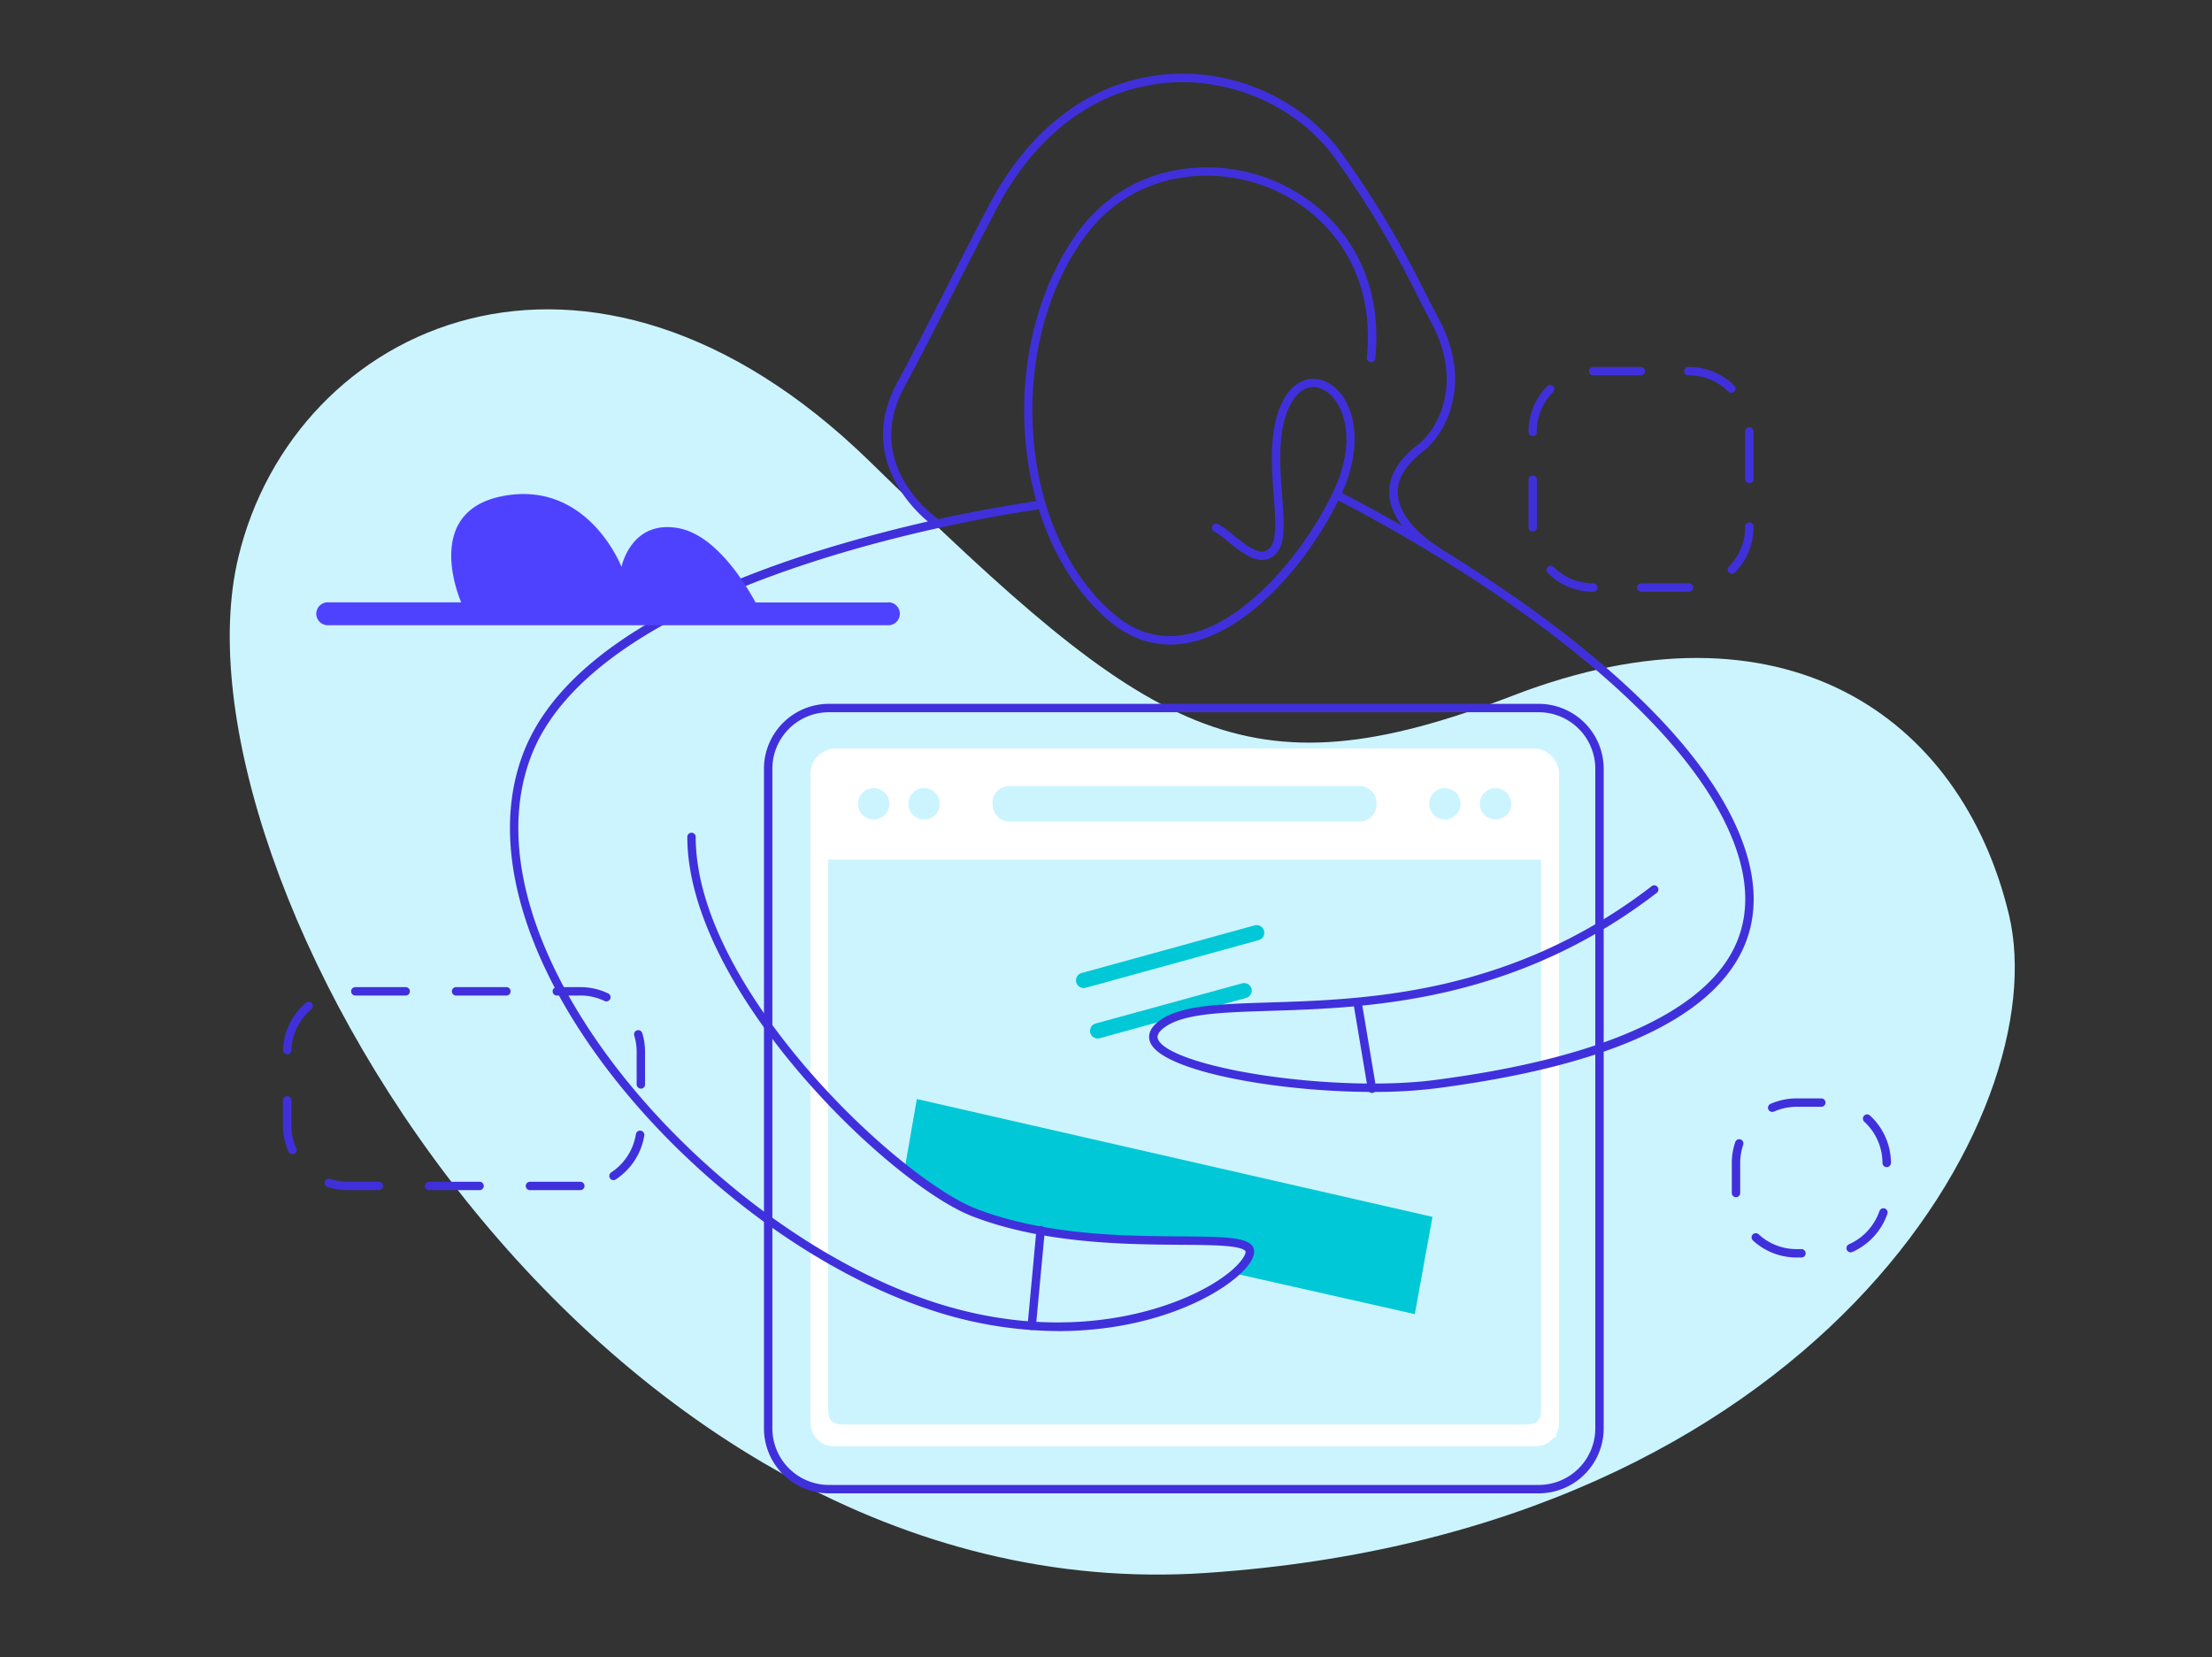 <svg id="Layer_1" data-name="Layer 1" xmlns="http://www.w3.org/2000/svg" xmlns:xlink="http://www.w3.org/1999/xlink" viewBox="0 0 526.97 394.83"><rect x="0" y="0" width="526.97" height="394.83" fill="#333333" stroke="none"/><defs><clipPath id="clip-path"><rect x="273.18" y="-986.07" width="1308.51" height="841.87" style="fill:none"/></clipPath></defs><title>Transform-Web-Content</title><path d="M56.77,132.82c13.3-55.63,83.38-88.29,150.41-22.89s89.08,80.53,153.26,55.8,106.69,4.69,118.13,52.1S432.79,365,287.29,374.78,38.79,208,56.77,132.82Z" style="fill:#ccf4ff"/><path d="M278.72,153.58c-5.35,0-10.34-2-14.91-6-11.29-9.84-18.45-26-19.64-44.33C243,85.23,247.68,67.65,257,55,268.91,39,288.38,37.22,302.41,42.63c13.71,5.28,27.54,19.29,25.23,42.76a1,1,0,1,1-2-.2c2.2-22.35-10.93-35.68-24-40.7-13.32-5.13-31.8-3.49-43.07,11.73-9.05,12.25-13.59,29.35-12.45,46.93,1.15,17.8,8.06,33.46,19,42.95,5.36,4.67,11.35,6.36,17.81,5,13.94-2.85,27.68-19.43,34.55-33.62,6.22-12.87,2.49-22.12-2.14-24.58-2.83-1.5-5.67-.41-7.61,2.93-3.5,6-2.83,15-2.29,22.16.45,6.08.81,10.88-1,13.39a4.69,4.69,0,0,1-3.21,2c-2.83.37-5.88-2.09-8.56-4.25a22.39,22.39,0,0,0-3.41-2.48,1,1,0,0,1,.9-1.79,24.76,24.76,0,0,1,3.77,2.71c2.37,1.91,5.05,4.09,7,3.83a2.77,2.77,0,0,0,1.86-1.24c1.41-1.92,1.05-6.84.65-12-.56-7.45-1.25-16.73,2.56-23.32,2.46-4.24,6.5-5.69,10.27-3.69,6.33,3.36,9.18,14.46,3,27.22C312,133.5,298,150.1,283.34,153.1A23,23,0,0,1,278.72,153.58Z" style="fill:#4030db"/><rect x="196.95" y="202.43" width="173.83" height="140.09" style="fill:#fff"/><path d="M344.21,195.26a3.74,3.74,0,1,0-3.74-3.74A3.74,3.74,0,0,0,344.21,195.26Z" style="fill:#ccf"/><path d="M356.28,195.26a3.74,3.74,0,1,0-3.73-3.74A3.74,3.74,0,0,0,356.28,195.26Z" style="fill:#ccf"/><path d="M220.14,195.26a3.74,3.74,0,1,0,.07-7.48h0a3.74,3.74,0,0,0,0,7.48Z" style="fill:#ccf"/><path d="M240.48,195.74h83.45a4,4,0,0,0,4.05-4.05v-.36a4.05,4.05,0,0,0-4.05-4.05H240.48a4.05,4.05,0,0,0-4,4.05v.36h0A4,4,0,0,0,240.48,195.74Z" style="fill:#ccf"/><circle cx="208.14" cy="191.52" r="3.74" style="fill:#ccf"/><path d="M197.29,335.81c0,2.63,1,3.61,3.6,3.61H363.53c2.64,0,3.6-1,3.6-3.61v-131H197.29Z" style="fill:none"/><path d="M365.35,178.33a.41.41,0,0,0-.11,0H199.18a6.12,6.12,0,0,0-6.11,6.11V339.18a5.56,5.56,0,0,0,5.73,5.39H365.65a5.57,5.57,0,0,0,5.77-5.35V184.51A6.13,6.13,0,0,0,365.35,178.33Z" style="fill:#fff"/><path d="M356.28,187.78a3.74,3.74,0,1,1-3.73,3.74A3.73,3.73,0,0,1,356.28,187.78Z" style="fill:#ccf4ff"/><path d="M344.21,187.78a3.74,3.74,0,1,1-3.74,3.74A3.73,3.73,0,0,1,344.21,187.78Z" style="fill:#ccf4ff"/><path d="M367.13,335.81c0,2.63-1,3.61-3.6,3.61H200.89c-2.63,0-3.6-1-3.6-3.61v-131H367.13Z" style="fill:#ccf4ff"/><path d="M236.43,191.69v-.36a4.05,4.05,0,0,1,4-4.05h83.45a4.05,4.05,0,0,1,4.05,4.05v.36a4,4,0,0,1-4.05,4.05H240.48a4,4,0,0,1-4-4.05Z" style="fill:#ccf4ff"/><path d="M220.18,187.78h0a3.74,3.74,0,1,1-3.77,3.74A3.74,3.74,0,0,1,220.21,187.78Z" style="fill:#ccf4ff"/><polygon points="215.61 278.01 218.42 261.86 341.26 289.94 337.05 313.11 293.53 303.28 298.21 298.13 293.77 296.03 264.52 295.56 240.18 291.35 228.25 287.13 215.61 278.01" style="fill:#00c8d7"/><circle cx="208.14" cy="191.52" r="3.74" style="fill:#ccf4ff"/><path d="M299.86,224l-41.19,11.35a1.82,1.82,0,0,1-1-3.51l41.2-11.35a1.82,1.82,0,0,1,1,3.51Zm-1.72,11.57a1.82,1.82,0,0,0-2.24-1.27L261,243.87a1.82,1.82,0,1,0,1,3.5l34.88-9.6A1.84,1.84,0,0,0,298.14,235.53Z" style="fill:#00c8d7"/><path d="M252.19,317.15a97.71,97.71,0,0,1-30.93-5.2c-36.72-12.24-75.26-46.6-91.62-81.69-8.87-19-10.54-36.75-4.81-51.24,7.54-19.07,30.38-34.9,67.88-47.05a346.85,346.85,0,0,1,54-12.54,1,1,0,1,1,.26,2c-1,.14-102.81,14.13-120.29,58.34-5.52,14-3.87,31.14,4.77,49.67,16.15,34.64,54.18,68.55,90.44,80.63,39,13,69.38-2.45,74.36-10.52.51-.82.58-1.36.43-1.51-1.35-1.35-7.9-1.4-15.49-1.45-13-.1-32.55-.25-49.45-6.75-19.73-7.58-68-54-68-90.43a1,1,0,0,1,2,0c0,21.27,16.65,43.76,26.57,55.27,15.1,17.52,31.64,30,40.18,33.3,16.56,6.37,35.16,6.51,48.75,6.61,9.32.07,14.95.11,16.88,2,.54.53,1.23,1.76-.14,4C294.06,306.9,276.83,317.15,252.19,317.15Z" style="fill:#4030db"/><path d="M327.05,260.17c-22.88,0-50.53-5-53.08-11.94-.48-1.34-.38-3.37,2.88-5.46,5.08-3.27,14.17-3.56,25.68-3.92,22.85-.72,57.38-1.81,91-27.74a1,1,0,0,1,1.22,1.58C360.62,239,325.7,240.12,302.6,240.85c-11.2.35-20.05.63-24.67,3.6-1.72,1.11-2.42,2.15-2.08,3.09,1.13,3.1,10.82,6.47,24.68,8.6,14.2,2.17,29.89,2.64,41,1.22,38.28-4.91,62.85-15.43,71.05-30.45,4.65-8.5,4.22-18.68-1.28-30.25-19.63-41.33-92.58-77.45-93.31-77.81a1,1,0,0,1-.46-1.34,1,1,0,0,1,1.34-.46c.74.37,74.31,36.8,94.24,78.75,5.78,12.18,6.2,23,1.23,32.07-8.64,15.82-33.05,26.41-72.56,31.48A118.65,118.65,0,0,1,327.05,260.17Z" style="fill:#4030db"/><path d="M326.87,260.41a1,1,0,0,1-1-.84l-3.39-20.23a1,1,0,0,1,.82-1.15,1,1,0,0,1,1.15.82l3.39,20.23a1,1,0,0,1-.82,1.15Z" style="fill:#4030db"/><path d="M245.8,316.9h-.09a1,1,0,0,1-.91-1.08l2.11-22.8a1,1,0,0,1,2,.18L246.79,316A1,1,0,0,1,245.8,316.9Z" style="fill:#4030db"/><path d="M366.58,355.81H197.45A15.49,15.49,0,0,1,182,340.34V183.17a15.49,15.49,0,0,1,15.47-15.47H366.58a15.49,15.49,0,0,1,15.47,15.47V340.34A15.49,15.49,0,0,1,366.58,355.81ZM197.45,169.7A13.48,13.48,0,0,0,184,183.17V340.34a13.49,13.49,0,0,0,13.47,13.47H366.58a13.49,13.49,0,0,0,13.47-13.47V183.17a13.48,13.48,0,0,0-13.47-13.47Z" style="fill:#4030db"/><path d="M402.41,141H391a1,1,0,0,1,0-2h11.35a1,1,0,0,1,1,1A1,1,0,0,1,402.41,141Zm-22.76,0h-.1a15.29,15.29,0,0,1-10.83-4.48,1,1,0,1,1,1.41-1.42,13.27,13.27,0,0,0,9.42,3.9,1,1,0,0,1,1.05,1A1,1,0,0,1,379.65,141Zm32.94-4.3a1,1,0,0,1-.71-1.7,13.34,13.34,0,0,0,3.87-9.4v-.14a1,1,0,0,1,2,0v.14a15.27,15.27,0,0,1-4.45,10.8A1,1,0,0,1,412.59,136.72Zm-47.44-10.09a1,1,0,0,1-1-1V114.29a1,1,0,0,1,2,0v11.33A1,1,0,0,1,365.15,126.63Zm51.6-11.5a1,1,0,0,1-1-1v-11.3a1,1,0,0,1,1-1,1,1,0,0,1,1,1v11.35A1,1,0,0,1,416.75,115.13Zm-51.6-11.19a1,1,0,0,1-1-1v-.11A15.32,15.32,0,0,1,368.62,92,1,1,0,0,1,370,92a1,1,0,0,1,0,1.41,13.32,13.32,0,0,0-3.89,9.42v.11A1,1,0,0,1,365.15,103.94ZM412.46,93.6a1,1,0,0,1-.71-.29,13.31,13.31,0,0,0-9.4-3.88h-.13a1,1,0,0,1,0-2h.13a15.28,15.28,0,0,1,10.81,4.46,1,1,0,0,1,0,1.41A1,1,0,0,1,412.46,93.6Zm-21.59-4.17H379.55a1,1,0,0,1-1-1,1,1,0,0,1,1-1h11.35a1,1,0,0,1,0,2Z" style="fill:#4030db"/><path d="M429.18,299.62H428a15.35,15.35,0,0,1-10.39-4.05,1,1,0,0,1,1.35-1.48,13.32,13.32,0,0,0,9,3.53h1.21a1,1,0,0,1,0,2Zm11.7-1.23a1,1,0,0,1-.91-.6,1,1,0,0,1,.51-1.32,13.49,13.49,0,0,0,7.27-7.92,1,1,0,0,1,1.89.66,15.52,15.52,0,0,1-8.35,9.09A1,1,0,0,1,440.88,298.39Zm-27.31-13.14a1,1,0,0,1-1-1v-7.17a15.23,15.23,0,0,1,.84-5,1,1,0,0,1,1.89.65,13.48,13.48,0,0,0-.73,4.36v7.11A1,1,0,0,1,413.57,285.25Zm35.9-7.16a1,1,0,0,1-1-1,13.44,13.44,0,0,0-4.34-9.83,1,1,0,0,1-.06-1.41,1,1,0,0,1,1.42-.06,15.45,15.45,0,0,1,5,11.29,1,1,0,0,1-1,1Zm-27.28-13.16a1,1,0,0,1-.41-1.91,15.49,15.49,0,0,1,6.19-1.31h5.92a1,1,0,0,1,0,2H428a13.42,13.42,0,0,0-5.38,1.14A1,1,0,0,1,422.19,264.93Z" style="fill:#4030db"/><path d="M138.25,283.57h-12a1,1,0,0,1,0-2h12a1,1,0,0,1,0,2Zm-24,0h-12a1,1,0,0,1,0-2h12a1,1,0,0,1,0,2Zm-24,0H82.81a15.31,15.31,0,0,1-4.8-.77,1,1,0,0,1,.63-1.9,13.1,13.1,0,0,0,4.17.67h7.44a1,1,0,0,1,0,2Zm55.91-2.38a1,1,0,0,1-.84-.45,1,1,0,0,1,.29-1.39,13.49,13.49,0,0,0,5.88-9.11,1,1,0,1,1,2,.31A15.44,15.44,0,0,1,146.71,281,1,1,0,0,1,146.16,281.19ZM69.67,275a1,1,0,0,1-.91-.59,15.09,15.09,0,0,1-1.35-6.28v-5.95a1,1,0,0,1,2,0v5.95a13.29,13.29,0,0,0,1.17,5.46,1,1,0,0,1-.5,1.32A1,1,0,0,1,69.67,275Zm83-15.64a1,1,0,0,1-1-1v-7.76a13.36,13.36,0,0,0-.58-3.88,1,1,0,0,1,1.91-.59,15.37,15.37,0,0,1,.67,4.47v7.76A1,1,0,0,1,152.65,259.4Zm-84.23-8.18h0a1,1,0,0,1-1-1A15.4,15.4,0,0,1,72.81,239a1,1,0,1,1,1.3,1.51,13.46,13.46,0,0,0-4.69,9.78A1,1,0,0,1,68.42,251.22Zm76-12.58a.94.94,0,0,1-.43-.1,13.2,13.2,0,0,0-5.73-1.3h-5.63a1,1,0,0,1,0-2h5.63a15.16,15.16,0,0,1,6.59,1.49,1,1,0,0,1-.43,1.91Zm-23.79-1.4h-12a1,1,0,0,1,0-2h12a1,1,0,0,1,0,2Zm-24,0h-12a1,1,0,0,1,0-2h12a1,1,0,0,1,0,2Z" style="fill:#4030db"/><path d="M211.64,143.54H180c-2.77-5.08-9.64-16-18.24-17.67-11.42-2.18-13.7,9.2-13.7,9.2s-7.58-19.73-26.78-17.12c-21.36,2.9-11.56,25.21-11.4,25.57H78.08l-.16,0h-.07a2.73,2.73,0,0,0,.23,5.45l133.56,0a2.73,2.73,0,1,0,0-5.46Z" style="fill:#4f42ff"/><path d="M342,132.08a1.06,1.06,0,0,1-.51-.14c-.41-.24-10-6-10.5-14.09-.25-4.21,2-8.19,6.72-11.84,5.34-4.12,10.65-15.22,3.41-28.89-1.36-2.56-2.55-4.9-3.71-7.17a229,229,0,0,0-19-31.71c-8.5-12.2-23.91-19.49-39.26-18.58-17.1,1-31.81,11.5-41.42,29.51-2.74,5.14-6.86,13.21-10.84,21-4.66,9.12-9.05,17.73-11.23,21.65-10.45,18.82,7,31.27,7.79,31.8a1,1,0,1,1-1.14,1.64c-.2-.14-19.74-14-8.4-34.41,2.17-3.89,6.55-12.49,11.2-21.59,4-7.81,8.11-15.89,10.86-21.05,10-18.65,25.24-29.51,43.06-30.57,16-1,32.13,6.68,41,19.43a229.64,229.64,0,0,1,19.17,32c1.16,2.25,2.35,4.58,3.69,7.13,7.82,14.77,1.93,26.88-3.95,31.42-4.16,3.21-6.16,6.62-5.94,10.13.43,7,9.43,12.43,9.52,12.49a1,1,0,0,1,.35,1.37A1,1,0,0,1,342,132.08Z" style="fill:#4030db"/><g style="clip-path:url(#clip-path)"><path d="M691.74-254.82h-389a14.35,14.35,0,0,0-14.33,14.33V122a13,13,0,0,0,13.42,12.63H692.69a13,13,0,0,0,13.51-12.53v-362.4A14.36,14.36,0,0,0,692-254.82Zm-21,22.14a8.76,8.76,0,0,1,8.76,8.76,8.76,8.76,0,0,1-8.76,8.76,8.76,8.76,0,0,1-8.76-8.76,8.76,8.76,0,0,1,8.76-8.76Zm-28.28,0a8.76,8.76,0,0,1,8.76,8.76,8.76,8.76,0,0,1-8.76,8.76,8.76,8.76,0,0,1-8.76-8.76,8.76,8.76,0,0,1,8.76-8.76ZM390-224.35a9.49,9.49,0,0,1,9.49-9.49H595a9.49,9.49,0,0,1,9.49,9.49v.84A9.49,9.49,0,0,1,595-214H399.49a9.49,9.49,0,0,1-9.49-9.49h0Zm-38-8.33a8.77,8.77,0,0,1,8.68,8.84,8.76,8.76,0,0,1-8.84,8.68,8.75,8.75,0,0,1-8.68-8.76,8.76,8.76,0,0,1,8.76-8.76Zm-28.28,0a8.76,8.76,0,0,1,8.76,8.76,8.76,8.76,0,0,1-8.76,8.76,8.76,8.76,0,0,1-8.76-8.76h0A8.76,8.76,0,0,1,323.73-232.68ZM696.17,114.08c0,6.17-2.27,8.46-8.43,8.46h-381c-6.17,0-8.44-2.29-8.44-8.46V-192.69H696.17Z" style="fill:#00c8d7"/><path d="M408.24,504.15c-19.77.23-36-15-36.27-33.91l-8.64-736.1a37.83,37.83,0,0,1,37.34-38.24l790.15-9.27A37.83,37.83,0,0,1,1229.06-276l8.64,736.11c.23,18.92-15.68,34.51-35.46,34.74Z" style="fill:#4f42ff"/></g></svg>